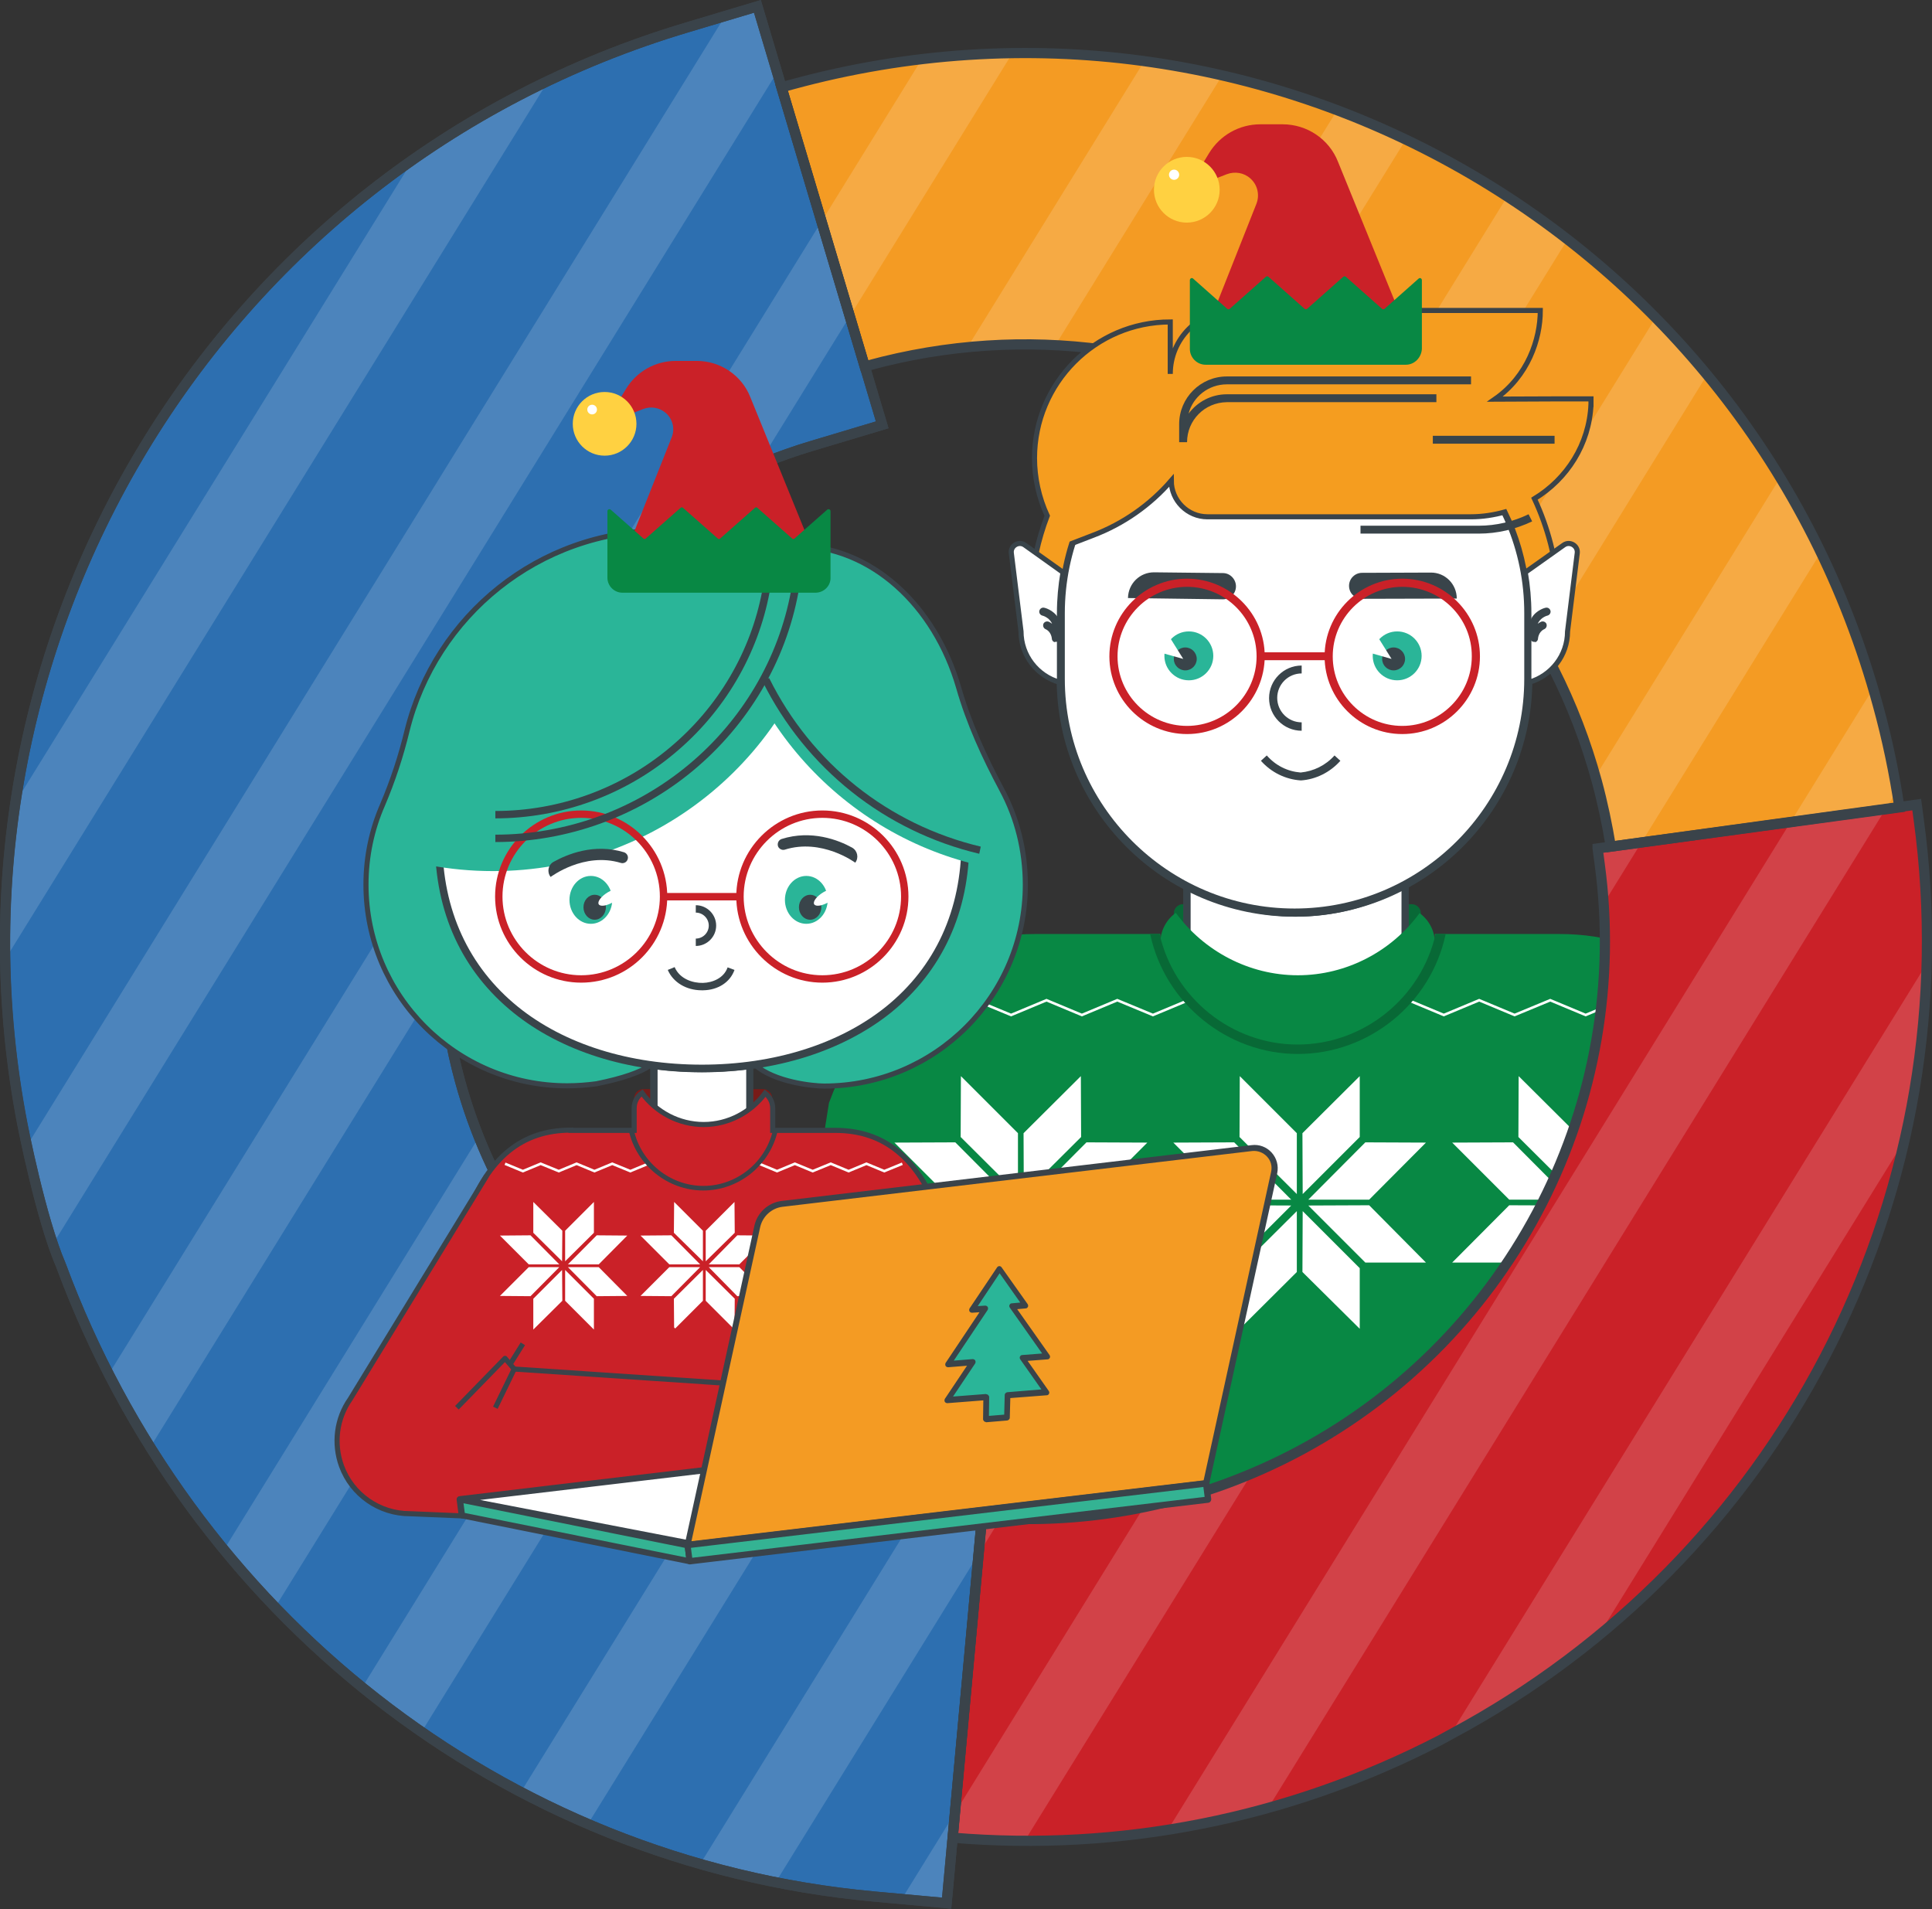 <svg version="1.1" id="Layer_1" xmlns="http://www.w3.org/2000/svg" x="0" y="0" viewBox="0 0 758.6 749.5" xml:space="preserve"><rect x="0" y="0" width="758.6" height="749.5" fill="#333333" stroke="none"/><style>.st0{fill:#086936}.st1{fill:#fff}.st2{fill:#39444a}.st3{fill:#088844}.st4{fill:none;stroke:#fff;stroke-miterlimit:10}.st5{fill:#f49b23}.st6{fill:none}.st7{fill:#ca2128}.st10{opacity:.3;fill:#fff}.st12,.st14{fill:none;stroke:#3a434a;stroke-width:4}.st14{fill:#ca2128;stroke-width:2;stroke-miterlimit:10}.st15{fill:#3a434a}.st16{fill:none;stroke:#2d82b2;stroke-width:3;stroke-linecap:round;stroke-miterlimit:10}.st18{fill:#2ab598}.st19{fill:#ffd141}.st20{fill:#34b393}.st21,.st23{stroke-width:2;stroke-miterlimit:10}.st21{stroke-linejoin:round;fill:none;stroke:#3a434a}.st23{fill:#fff;stroke:#39444a}</style><g id="XMLID_2271_"><g id="XMLID_2272_"><path id="XMLID_2310_" class="st0" d="M554.3 395.6h-89.8c-2 0-3.6-1.6-3.6-3.6v-33.4c0-2 1.6-3.6 3.6-3.6h89.8c2 0 3.6 1.6 3.6 3.6V392c0 2-1.6 3.6-3.6 3.6z"/><g id="XMLID_2305_"><path id="XMLID_2309_" class="st1" d="M508.9 358.4c-15.6 0-30.2-4.2-42.9-11.4v32c2.2 21.7 20.5 38.7 42.9 38.7 22.3 0 40.7-17 42.9-38.7v-32c-12.7 7.2-27.3 11.4-42.9 11.4z"/><path id="XMLID_2306_" class="st2" d="M508.9 419.1c-23 0-42-17.2-44.3-40v-34.6l2.2 1.3c12.8 7.3 27.4 11.2 42.1 11.2 14.8 0 29.3-3.9 42.1-11.2l2.2-1.3v34.7c-2.3 22.7-21.4 39.9-44.3 39.9zm-41.4-40.2c2.2 21.3 20 37.3 41.4 37.3s39.2-16 41.4-37.3v-29.4c-12.7 6.8-26.9 10.4-41.4 10.4s-28.7-3.6-41.4-10.4v29.4z"/></g><path id="XMLID_2304_" class="st3" d="M455.3 366.6l.1.1h-48.8c-38 0-64.2 21.3-81.1 66.3L299 600.1l-2.8 1.6 358.8-1.6L693.3 433c-16.9-45-43.1-66.3-81.1-66.3h-48.8v3.5c0-4.8-2.4-9.1-6-11.7-10.9 14.9-28.6 24.4-47.8 24.4-19.3 0-37-9.6-47.9-24.5-3.7 2.6-6.1 7-6.1 11.8v-3.5l-.3-.1z"/><g id="XMLID_2273_"><path id="XMLID_2303_" class="st4" d="M553 392.7l13.9 5.8 13.9-5.8 13.9 5.8 14-5.8 13.9 5.8 13.9-5.8 13.9 5.8 14-5.8"/><path id="XMLID_2302_" class="st4" d="M355.2 392.7l13.9 5.8 13.9-5.8 14 5.8 13.9-5.8 13.9 5.8 13.9-5.8 14 5.8 13.9-5.8"/><g id="XMLID_2293_"><path id="XMLID_2301_" class="st1" d="M509.2 468.8l-22.5-22.4.1-23.9 22.4 22.4z"/><path id="XMLID_2300_" class="st1" d="M511.5 468.8l22.4-22.4v-23.9l-22.5 22.4z"/><path id="XMLID_2299_" class="st1" d="M511.5 475.5l22.4 22.4v23.8l-22.5-22.3z"/><path id="XMLID_2298_" class="st1" d="M509.2 475.5l-22.5 22.4.1 23.8 22.4-22.3z"/><path id="XMLID_2297_" class="st1" d="M513.7 471l22.4-22.5 23.8.1-22.3 22.4z"/><path id="XMLID_2296_" class="st1" d="M513.7 473.3l22.4 22.4h23.8l-22.3-22.5z"/><path id="XMLID_2295_" class="st1" d="M507 473.3l-22.4 22.4h-23.9l22.4-22.5z"/><path id="XMLID_2294_" class="st1" d="M507 471l-22.4-22.5-23.9.1 22.4 22.4z"/></g><g id="XMLID_2284_"><path id="XMLID_2292_" class="st1" d="M618.7 468.8l-22.5-22.4.1-23.9 22.5 22.4z"/><path id="XMLID_2291_" class="st1" d="M621 468.8l22.5-22.4-.1-23.9-22.5 22.4z"/><path id="XMLID_2290_" class="st1" d="M621 475.5l22.5 22.4-.1 23.8-22.5-22.3z"/><path id="XMLID_2289_" class="st1" d="M618.7 475.5l-22.5 22.4.1 23.8 22.5-22.3z"/><path id="XMLID_2288_" class="st1" d="M623.2 471l22.4-22.5 23.9.1-22.4 22.4z"/><path id="XMLID_2287_" class="st1" d="M623.2 473.3l22.4 22.4h23.9l-22.4-22.5z"/><path id="XMLID_2286_" class="st1" d="M616.5 473.3l-22.4 22.4h-23.9l22.4-22.5z"/><path id="XMLID_2285_" class="st1" d="M616.5 471l-22.4-22.5-23.9.1 22.4 22.4z"/></g><g id="XMLID_2275_"><path id="XMLID_2283_" class="st1" d="M399.7 468.8l-22.5-22.4.1-23.9 22.4 22.4z"/><path id="XMLID_2282_" class="st1" d="M402 468.8l22.5-22.4-.1-23.9-22.5 22.4z"/><path id="XMLID_2281_" class="st1" d="M402 475.5l22.5 22.4-.1 23.8-22.5-22.3z"/><path id="XMLID_2280_" class="st1" d="M399.7 475.5l-22.5 22.4.1 23.8 22.4-22.3z"/><path id="XMLID_2279_" class="st1" d="M404.2 471l22.4-22.5 23.9.1-22.4 22.4z"/><path id="XMLID_2278_" class="st1" d="M404.2 473.3l22.4 22.4h23.9l-22.4-22.5z"/><path id="XMLID_2277_" class="st1" d="M397.5 473.3l-22.4 22.4h-23.9l22.4-22.5z"/><path id="XMLID_2276_" class="st1" d="M397.5 471l-22.4-22.5-23.9.1 22.4 22.4z"/></g><path id="XMLID_2274_" class="st0" d="M451.6 366.7c0 .1 0 .3.1.4 5.9 27 30.3 46.7 57.9 46.7 27.8 0 52.2-19.7 58-46.9v-.2h-3.9c-5.7 25.1-28.3 43.4-54.2 43.4-25.8 0-48.5-18.2-54.2-43.4h-3.7z"/></g></g></g><g id="Page-1_2_"><g id="Group-50_2_"><g id="Group_4_" transform="translate(69 12)"><path id="Fill-1_2_" class="st5" d="M-1.7 447.7c-50.5-185 58.5-376 243.5-426.5s376 58.5 426.5 243.5-58.5 376-243.5 426.5-376-58.5-426.5-243.5m110.3-30.1c33.9 124.1 162 197.3 286.1 163.4C518.8 547 591.9 418.9 558 294.8 524.1 170.7 396 97.5 271.9 131.4c-124.1 34-197.2 162.1-163.3 286.2"/><path id="Stroke-3_2_" class="st6" d="M241.8 21.2c185-50.5 376 58.5 426.5 243.5s-58.5 376-243.5 426.5-376-58.5-426.5-243.5 58.5-376 243.5-426.5zm152.9 559.7C518.8 547 591.9 418.9 558 294.8 524.1 170.7 396 97.5 271.9 131.4c-124.1 33.9-197.3 162-163.4 286.1 34 124.2 162.1 197.3 286.2 163.4z"/><path id="Fill-5_2_" class="st7" d="M441.8 557.4c83.5-44.9 130-136.8 117.3-230.2l-.8-6 125.2-17.1.8 6c19.5 143.5-50.7 284.7-177.5 355.6l-5.3 2.9-5.3 2.9c-60.7 31.4-128 44.1-194.8 37.9l-3.2-.3-1.6-2.8 10.6-62.8 5.3-60c44.5 4.2 89.2-4.6 129.3-26.1z"/><path id="Stroke-7_2_" class="st6" d="M441.8 557.4c83.5-44.9 130-136.8 117.3-230.2l-.8-6 125.2-17.1.8 6c19.5 143.5-50.7 284.7-177.5 355.6l-5.3 2.9-5.3 2.9c-60.7 31.4-128 44.1-194.8 37.9l-3.2-.3-1.6-2.8 10.6-62.8 5.3-60c44.5 4.2 89.2-4.6 129.3-26.1z"/><path id="Fill-9_4_" d="M-45.1 484.7c-7.9-18.3-15.1-55.1-15.1-55.1C-96.6 241.8 14.9 54.1 201-1.3l27.4-8.2 49 164.3L250 163C143.9 194.5 82.4 305.3 111.6 412.3c22.5 82.4 93.7 141.9 178.3 149.6l28.4 2.6-15.6 170.7-28.5-2.6C128.2 719.2 5.5 621.4-45.1 484.7" fill="#2d6fb0"/><path id="Stroke-11_4_" class="st6" d="M-60.1 429.7C-96.6 241.8 14.9 54.1 201-1.3l27.4-8.2 49 164.3L250 163C143.9 194.5 82.4 305.3 111.6 412.3c22.5 82.4 93.7 141.9 178.3 149.6l28.4 2.6-15.6 170.7-28.5-2.6C128.2 719.2 5.5 621.4-45.1 484.7c-7.9-18.3-15-55-15-55z"/></g></g></g><g id="XMLID_2250_" opacity=".5"><path id="XMLID_2266_" class="st10" d="M162.1 62.8L6.1 315c-3 20.3-4.4 40.9-4.1 61.7l213.3-345c-18.7 9-36.5 19.4-53.2 31.1z"/><path id="XMLID_2265_" class="st10" d="M297.4 2.5l-12.7 3.8L10.6 449.8c2.1 9.6 5.9 25.9 10.2 38.6l284.3-460-7.7-25.9z"/><path id="XMLID_2264_" class="st10" d="M297.5 182.7l100-161.8c-11.8.2-23.7 1-35.6 2.4l-120.5 195c16.3-14.6 35.1-26.7 56.1-35.6z"/><path id="XMLID_2263_" class="st10" d="M180.6 316.5l-137.9 223c5.1 9.8 10.5 19.4 16.3 28.7l114.7-185.5c-1.3-22.6 1.1-44.9 6.9-66.2z"/><path id="XMLID_2262_" class="st10" d="M414.4 135.5l65.5-105.9c-10.1-2.3-20.3-4.2-30.6-5.6l-69.4 112.3c11.5-1.1 23-1.4 34.5-.8z"/><path id="XMLID_2261_" class="st10" d="M188 446.5l-100.1 162c6.4 7.8 13.1 15.4 20.1 22.6L203.3 477c-5.9-9.7-11-19.9-15.3-30.5z"/><path id="XMLID_2260_" class="st10" d="M491.3 152.9L552 54.8c-8.8-4.2-17.8-8.1-27-11.5l-61.8 100c9.6 2.6 19 5.8 28.1 9.6z"/><path id="XMLID_2259_" class="st10" d="M233.3 515.1l-91.1 147.4c7.5 6.1 15.3 12 23.3 17.5l90-145.6c-7.8-5.9-15.2-12.4-22.2-19.3z"/><path id="XMLID_2258_" class="st10" d="M554.8 192.1L615.5 94c-7.7-5.9-15.6-11.6-23.7-16.8l-60.1 97.3c8 5.3 15.8 11.2 23.1 17.6z"/><path id="XMLID_2257_" class="st10" d="M294.9 557.4l-90.4 146.2c8.6 4.5 17.4 8.7 26.3 12.6l92-148.8c-9.6-2.7-18.9-6-27.9-10z"/><path id="XMLID_2256_" class="st10" d="M604.9 253l65.4-105.9c-6.4-7.8-13.2-15.3-20.2-22.4l-62.9 101.7c6.5 8.4 12.4 17.3 17.7 26.6z"/><path id="XMLID_2255_" class="st10" d="M385.6 595.8l1.8-19.2-15.7-1.4-96.8 156.7c9.7 2.8 19.6 5.2 29.6 7.2l88.3-142.8c-2.5-.2-4.8-.3-7.2-.5z"/><path id="XMLID_2254_" class="st10" d="M449.1 591.8L354 745.7l17.8 1.6 2.4-25.7c9.4.8 18.8 1.2 28.1 1.2l89.1-144.1c-13.8 5.8-28 10.2-42.3 13.1z"/><path id="XMLID_2253_" class="st10" d="M627 306.8c2.3 8.5 4.1 17.1 5.5 25.6l-5.2.7.8 6c.7 5.2 1.2 10.4 1.6 15.6L715 216.8c-4.9-10.1-10.2-19.9-16-29.3l-72.5 117.3c.2.7.4 1.4.5 2z"/><path id="XMLID_2252_" class="st10" d="M737.3 276.7c-.6-2.1-1.2-4.3-1.8-6.4l-277 448.2c13.3-2.1 26.4-5 39.4-8.6l246.9-399.4c-1.9-11.3-4.4-22.5-7.5-33.8z"/><path id="XMLID_2251_" class="st10" d="M756.5 378.4l-187.3 303 1.5-.8 5.3-2.9c18.3-10.2 35.4-21.9 51.2-34.9L748 447.4c5-22.5 7.9-45.6 8.5-69z"/></g><g id="Group_3_" transform="translate(69 12)"><path id="Fill-9_3_" d="M-45.1 484.7c-7.9-18.3-15.1-55.1-15.1-55.1C-96.6 241.8 14.9 54.1 201-1.3l27.4-8.2 49 164.3L250 163C143.9 194.5 82.4 305.3 111.6 412.3h0c22.5 82.4 93.7 141.9 178.3 149.6l28.4 2.6-15.6 170.7-28.5-2.6C128.2 719.2 5.5 621.4-45.1 484.7" fill="none" stroke="#3a434a" stroke-width="4" stroke-miterlimit="10"/><path id="Stroke-11_3_" class="st12" d="M-60.1 429.7C-96.6 241.8 14.9 54.1 201-1.3l27.4-8.2 49 164.3L250 163C143.9 194.5 82.4 305.3 111.6 412.3c22.5 82.4 93.7 141.9 178.3 149.6l28.4 2.6-15.6 170.7-28.5-2.6C128.2 719.2 5.5 621.4-45.1 484.7c-7.9-18.3-15-55-15-55z"/><path id="XMLID_2249_" class="st12" d="M558.3 321.1l.8 6c12.7 93.4-33.9 185.3-117.3 230.2-38.9 20.9-82.1 29.8-125.2 26.4l-11.5 125.8c65.6 5.5 131.6-7.4 191.2-38.2l5.3-2.9 5.3-2.9c126.7-71 197-212.1 177.5-355.6l-.8-6-125.3 17.2z"/><path id="XMLID_2248_" class="st12" d="M668.3 264.7C617.8 79.7 426.9-29.4 241.8 21.2c-1.3.4-2.7.7-4 1.1l32.7 109.6c.5-.1.9-.3 1.4-.4C396.1 97.6 524.2 170.7 558 294.8c2.3 8.5 4.1 17.1 5.5 25.6L676.8 305c-2-13.4-4.8-26.9-8.5-40.3z"/></g><g id="XMLID_1872_"><g id="XMLID_2215_"><path id="XMLID_2247_" d="M299.6 444.2h-47c-2 0-3.6-1.6-3.6-3.6v-9.4c0-2 1.6-3.6 3.6-3.6h47c2 0 3.6 1.6 3.6 3.6v9.4c0 2-1.6 3.6-3.6 3.6z" fill="#781b18"/><g id="XMLID_2242_"><path id="XMLID_2246_" class="st1" d="M275.6 419.5c-6.4 0-12.7-.4-18.9-1.2v25.9c0 10.4 8.4 18.9 18.9 18.9 10.4 0 18.9-8.4 18.9-18.9v-25.9c-6.2.8-12.5 1.2-18.9 1.2z"/><path id="XMLID_2243_" class="st2" d="M275.6 464.5c-11.2 0-20.3-9.1-20.3-20.3v-27.6l1.6.2c12.3 1.6 25 1.6 37.3 0l1.6-.2v27.6c.1 11.2-9 20.3-20.2 20.3zm-17.4-44.6v24.3c0 9.6 7.8 17.4 17.4 17.4s17.4-7.8 17.4-17.4v-24.3c-11.5 1.4-23.3 1.4-34.8 0z"/></g><path id="XMLID_2241_" class="st14" d="M224.2 443.7c-19.2 0-32.4 10.7-40.9 33.4L170 561.5l-1.2 30.8 213.4 3.5-13.3-118.6c-8.5-22.7-21.8-33.4-40.9-33.4h-24.6v-8.7c0-2.4-1.2-4.6-3-5.9-5.5 7.5-14.4 12.3-24.1 12.3-9.7 0-18.7-4.8-24.2-12.4-1.9 1.3-3.1 3.5-3.1 6v8.7h-24.8z"/><g id="XMLID_2218_"><path id="XMLID_2240_" class="st4" d="M298.1 456.9l7 2.9 7-2.9 7 2.9 7.1-2.9 7 2.9 7-2.9 7 2.9 7.1-2.9"/><path id="XMLID_2239_" class="st4" d="M198.3 456.9l7 2.9 7-2.9 7.1 2.9 7-2.9 7 2.9 7-2.9 7.1 2.9 7-2.9"/><g id="XMLID_2230_"><path id="XMLID_2238_" class="st1" d="M276 495.2L264.6 484l.1-12.1 11.3 11.3z"/><path id="XMLID_2237_" class="st1" d="M277.1 495.2l11.4-11.2-.1-12.1-11.3 11.3z"/><path id="XMLID_2236_" class="st1" d="M277.1 498.6l11.4 11.3-.1 12.1-11.3-11.3z"/><path id="XMLID_2235_" class="st1" d="M276 498.6l-11.4 11.3.1 12.1 11.3-11.3z"/><path id="XMLID_2234_" class="st1" d="M278.3 496.4l11.2-11.4 12.1.1-11.3 11.3z"/><path id="XMLID_2233_" class="st1" d="M278.3 497.5l11.2 11.4 12.1-.1-11.3-11.3z"/><path id="XMLID_2232_" class="st1" d="M274.9 497.5l-11.3 11.4-12.1-.1 11.3-11.3z"/><path id="XMLID_2231_" class="st1" d="M274.9 496.4L263.6 485l-12.1.1 11.3 11.3z"/></g><g id="XMLID_2220_"><path id="XMLID_2229_" class="st1" d="M331.2 495.2L319.9 484v-12.1l11.4 11.3z"/><path id="XMLID_2228_" class="st1" d="M332.4 495.2l11.3-11.2v-12.1l-11.3 11.3z"/><path id="XMLID_2226_" class="st1" d="M332.4 498.6l11.3 11.3V522l-11.3-11.3z"/><path id="XMLID_2225_" class="st1" d="M331.2 498.6l-11.3 11.3V522l11.4-11.3z"/><path id="XMLID_2224_" class="st1" d="M333.5 496.4l11.3-11.4 12 .1-11.3 11.3z"/><path id="XMLID_2223_" class="st1" d="M333.5 497.5l11.3 11.4 12-.1-11.3-11.3z"/><path id="XMLID_2222_" class="st1" d="M330.1 497.5l-11.3 11.4-12-.1 11.3-11.3z"/><path id="XMLID_2221_" class="st1" d="M330.1 496.4L318.8 485l-12 .1 11.3 11.3z"/></g><path id="XMLID_2219_" class="st15" d="M246.9 443.7v.2c3 13.6 15.3 23.5 29.2 23.5 14 0 26.3-9.9 29.3-23.6v-.1h-1.9c-2.9 12.7-14.3 21.9-27.3 21.9s-24.5-9.2-27.3-21.9h-2z"/></g></g><g id="XMLID_2213_"><path id="XMLID_2214_" d="M393.4 310.1c-6.9-12.9-13-26.2-17-40.2-9.4-32.4-34.5-55.6-63.9-55.6-4.5 0-9 .6-13.3 1.6-12-4.9-25.2-7.6-39-7.6-48.6 0-89.3 33.5-100.4 78.7-2.4 9.9-5.6 19.6-9.6 29-4.2 9.6-6.5 20.2-6.5 31.3 0 43.6 35.4 79 79 79 3.9 0 7.8-.3 11.5-.8 10.4-2.1 17.2-4.5 21.1-7.2-47.4-6.7-83.2-37.4-83.2-87.5v-.4-.4c0-.8.1-1.5.1-2.3 0-.8 0-1.7.1-2.5 0-.7.1-1.4.2-2.1.1-1.1.2-2.1.3-3.2 0-.3.1-.5.1-.8 5-43.9 37.4-79.4 79.7-89 .2 0 .3-.1.5-.1 1.3-.3 2.6-.6 4-.8.5-.1.9-.2 1.4-.2 1.1-.2 2.2-.3 3.3-.5l2.1-.3c.9-.1 1.9-.2 2.8-.3.8-.1 1.7-.1 2.5-.2.9-.1 1.7-.1 2.6-.1.5 0 1-.1 1.4-.1h4c.9 0 1.8 0 2.6.1.9 0 1.8.1 2.7.1.9.1 1.7.1 2.6.2l2.7.3c.9.1 1.7.2 2.5.3.9.1 1.8.3 2.6.4.8.1 1.7.3 2.5.4.9.2 1.7.4 2.6.5.8.2 1.6.4 2.5.6.9.2 1.7.4 2.5.7.8.2 1.6.4 2.4.7.8.3 1.7.5 2.5.8.8.3 1.6.5 2.4.8l2.4.9c.8.3 1.5.6 2.3.9.8.3 1.6.7 2.4 1 .8.3 1.5.7 2.3 1 .8.4 1.6.8 2.3 1.1.7.4 1.5.7 2.2 1.1.8.4 1.5.8 2.3 1.3l2.1 1.2c.7.4 1.5.9 2.2 1.4.7.4 1.4.9 2.1 1.3l2.1 1.5c.7.5 1.3.9 2 1.4.7.5 1.4 1 2 1.6.6.5 1.3 1 1.9 1.5.7.5 1.3 1.1 2 1.7.6.5 1.2 1 1.8 1.6.6.6 1.3 1.2 1.9 1.8.6.6 1.2 1.1 1.7 1.7l1.8 1.8c.6.6 1.1 1.2 1.7 1.7.6.6 1.1 1.3 1.7 1.9.5.6 1.1 1.2 1.6 1.8.6.7 1.1 1.3 1.6 2 .5.6 1 1.3 1.5 1.9l1.5 2.1c.5.7.9 1.3 1.4 2 .5.7 1 1.5 1.4 2.2.4.7.9 1.3 1.3 2 .5.7.9 1.5 1.3 2.3l1.2 2.1 1.2 2.4c.4.7.7 1.4 1.1 2.1.4.8.7 1.6 1.1 2.4.3.7.7 1.4 1 2.2.4.8.7 1.7 1 2.5.3.7.6 1.5.9 2.2.3.9.6 1.7.9 2.6.3.7.5 1.5.8 2.2.3.9.5 1.8.8 2.7.2.8.4 1.5.6 2.3.2.9.4 1.9.7 2.8.2.8.4 1.5.5 2.2.2 1 .4 1.9.5 2.9.1.7.3 1.5.4 2.2.2 1 .3 2.1.4 3.1l.3 2.1c.1 1.2.2 2.3.3 3.5 0 .6.1 1.2.1 1.8.1 1.8.1 3.6.1 5.4 0 49.9-35.3 80.5-82.4 87.4 7.5 6.6 22.4 8.2 27 8.2h0c43.6 0 79-35.4 79-79 0-13.6-3.3-26.3-9.2-37.3z" fill="#2ab598" stroke="#3a434a" stroke-width="2" stroke-miterlimit="10"/></g><g id="XMLID_2192_"><path id="XMLID_2212_" class="st1" d="M379 330.6c0 57.1-46.3 88.9-103.4 88.9s-103.4-31.8-103.4-88.9 46.3-103.4 103.4-103.4S379 273.5 379 330.6z"/><path id="XMLID_2193_" class="st2" d="M275.6 421c-29.1 0-55.3-8.3-74-23.4-20.2-16.3-30.8-39.4-30.8-67 0-57.8 47-104.9 104.9-104.9s104.9 47 104.9 104.9c0 27.6-10.7 50.7-30.8 67-18.9 15.1-45.2 23.4-74.2 23.4zm0-192.4c-56.2 0-101.9 45.7-101.9 101.9 0 26.7 10.3 49.1 29.7 64.8 18.2 14.7 43.8 22.7 72.2 22.7 28.4 0 54-8.1 72.2-22.7 19.5-15.7 29.7-38.1 29.7-64.8 0-56.1-45.7-101.9-101.9-101.9z"/></g><g id="XMLID_2190_"><ellipse id="XMLID_2191_" class="st18" cx="316.6" cy="353.3" rx="8.4" ry="9.4"/></g><g id="XMLID_2188_"><path id="XMLID_2189_" class="st18" d="M282.3 222.1c5.1 57.5 46.8 104.5 101.6 117.5.2-3 .4-6 .4-9 0-57.8-45.1-105-102-108.5z"/></g><g id="XMLID_2186_"><path id="XMLID_2187_" class="st18" d="M325 233.7c-14.3-6.9-31.2-11.7-48.1-11.7-60 0-108.6 49.5-108.6 109.5 0 2.8.1 5.5.3 8.2 8.1 1.5 16.4 2.3 24.9 2.3 65.1.1 120.1-46.5 131.5-108.3z"/></g><g id="XMLID_2184_"><ellipse id="XMLID_2185_" class="st2" cx="318.1" cy="356.2" rx="4.4" ry="4.9"/></g><g id="XMLID_2171_"><g id="XMLID_2175_"><g id="XMLID_2180_"><path id="XMLID_2181_" class="st7" d="M228.2 385.8c-18.6 0-33.8-15.2-33.8-33.8 0-18.6 15.2-33.8 33.8-33.8 18.6 0 33.8 15.2 33.8 33.8 0 18.6-15.1 33.8-33.8 33.8zm0-64.7c-17 0-30.9 13.9-30.9 30.9s13.9 30.9 30.9 30.9 30.9-13.9 30.9-30.9-13.8-30.9-30.9-30.9z"/></g><g id="XMLID_2176_"><path id="XMLID_2177_" class="st7" d="M322.9 385.8c-18.6 0-33.8-15.2-33.8-33.8 0-18.6 15.2-33.8 33.8-33.8 18.6 0 33.8 15.2 33.8 33.8 0 18.6-15.2 33.8-33.8 33.8zm0-64.7c-17 0-30.9 13.9-30.9 30.9s13.9 30.9 30.9 30.9 30.9-13.9 30.9-30.9-13.9-30.9-30.9-30.9z"/></g></g><g id="XMLID_2172_"><path id="XMLID_2173_" class="st7" d="M260.6 350.6H290v2.9h-29.4z"/></g></g><g id="XMLID_2169_"><path id="XMLID_2170_" class="st2" d="M273.2 371.4v-2.9c2.8 0 5.1-2.3 5.1-5.1s-2.3-5.1-5.1-5.1v-2.9c4.4 0 8 3.6 8 8s-3.6 8-8 8z"/></g><g id="XMLID_2167_"><ellipse id="XMLID_2168_" transform="rotate(-30.93 324.407 352.186)" class="st1" cx="324.4" cy="352.2" rx="5.5" ry="2.2"/></g><g id="XMLID_2165_"><ellipse id="XMLID_2166_" class="st18" cx="232" cy="353.3" rx="8.4" ry="9.4"/></g><g id="XMLID_2163_"><ellipse id="XMLID_2164_" class="st2" cx="233.5" cy="356.2" rx="4.4" ry="4.9"/></g><g id="XMLID_2161_"><ellipse id="XMLID_2162_" transform="rotate(-30.93 239.809 352.188)" class="st1" cx="239.8" cy="352.2" rx="5.5" ry="2.2"/></g><g id="XMLID_2158_"><g id="XMLID_2159_"><path id="XMLID_2160_" class="st2" d="M275.5 388.8c-6 0-11.2-3.1-13.3-8l2.7-1.1c2 4.7 7.2 6.3 11.1 6.2 3.7-.1 8.2-1.8 9.7-6.1l2.7 1c-1.7 4.8-6.4 7.9-12.3 8h-.6z"/></g></g><g id="XMLID_2156_"><path id="XMLID_2157_" class="st2" d="M194.5 330.6v-2.9c27.6 0 54.5-9.7 75.8-27.4 21.1-17.5 35.4-41.8 40.3-68.3l2.9.5c-5 27.2-19.7 52-41.3 70-21.8 18.1-49.4 28.1-77.7 28.1z"/></g><g id="XMLID_2152_"><path id="XMLID_2153_" class="st2" d="M194.5 321.3v-2.9c25 0 49.3-8.8 68.4-24.8 19-15.8 31.9-37.7 36.4-61.7l2.9.5c-4.6 24.6-17.8 47.1-37.4 63.4-19.7 16.5-44.7 25.5-70.3 25.5z"/></g><g id="XMLID_2150_"><path id="XMLID_2151_" class="st2" d="M384.5 335.2c-37.1-8.8-68.1-33.5-85.1-67.7l2.6-1.3c16.6 33.5 46.9 57.6 83.1 66.2l-.6 2.8z"/></g><g id="XMLID_2147_"><g id="XMLID_2148_"><path id="XMLID_2149_" class="st2" d="M216.2 344.3c-1.5-1.9-1-4.7 1.1-5.9 5.4-3 15.9-7.4 27.7-3.8 1.2.4 1.9 1.7 1.4 2.9-.4 1.1-1.6 1.6-2.6 1.3-14.5-4.4-27.4 5.4-27.6 5.5z"/></g></g><g id="XMLID_2144_"><g id="XMLID_2145_"><path id="XMLID_2146_" class="st2" d="M335.8 338.7c1.5-1.9.9-4.7-1.2-5.9-5.4-3-16-7.1-27.7-3.4-1.2.4-1.8 1.7-1.4 2.9.4 1 1.6 1.6 2.6 1.3 14.5-4.6 27.6 5 27.7 5.1z"/></g></g><g id="XMLID_2139_"><path id="XMLID_2143_" class="st7" d="M273.6 141.7h-8.3c-8 0-15.4 4.2-19.5 11l-8.4 13.8 15.1-5.9c3.1-1.2 6.5-.6 9 1.6 2.7 2.4 3.6 6.3 2.2 9.6l-19.9 50.1h77.7l-26.9-66c-3.4-8.6-11.8-14.2-21-14.2z"/><circle id="XMLID_2142_" class="st19" cx="237.4" cy="166.4" r="12.5"/><circle id="XMLID_2141_" class="st1" cx="232.5" cy="160.8" r="1.9"/><path id="XMLID_2140_" class="st3" d="M320.2 232.7h-75.8c-3.3 0-5.9-2.7-5.9-5.9v-26.1c0-.7.8-1 1.3-.6l12.8 11.3c.3.3.7.3 1 0l13.6-12c.3-.3.7-.3 1 0l13.6 12c.3.3.7.3 1 0l13.6-12c.3-.3.7-.3 1 0l13.6 12c.3.3.7.3 1 0l12.8-11.3c.5-.4 1.3-.1 1.3.6v26.1c.1 3.2-2.6 5.9-5.9 5.9z"/></g><path id="XMLID_2138_" class="st14" d="M191.1 461.6l-53.6 87.7c-5.4 7.7-6.6 17.5-3.4 26.3 4.1 11.2 14.8 18.7 26.8 18.7l136.5 5.7c4.8 0 8.6-4.2 8-9l-4.6-40.3c-.5-4.3-4.2-7.4-8.5-7.1"/><g id="XMLID_1885_"><g id="XMLID_1891_"><g id="XMLID_2133_"><path id="XMLID_2137_" class="st1" d="M180.6 588.7l201.2-23.9 91.8 17.6-201.1 23.9z"/><path id="XMLID_2134_" class="st15" d="M272.2 607.5l-91.8-17.7c-.6-.1-1-.6-1-1.2s.5-1.1 1.1-1.2l201.1-23.9h.4l91.8 17.7c.6.1 1 .6 1 1.2s-.5 1.1-1.1 1.2l-201.1 23.9h-.4zM381.7 566l-193.2 22.9 84 16.2 193.2-22.9-84-16.2z"/></g><g id="XMLID_2128_"><path id="XMLID_2132_" class="st5" d="M473.6 582.4L270 606.6l27.3-125.1c1-4.7 5-8.3 9.8-8.9l184.4-21.9c5.4-.6 9.9 4.3 8.7 9.6l-26.6 122.1z"/><path id="XMLID_2129_" class="st15" d="M296.2 481.3c1.1-5.2 5.5-9.2 10.8-9.8l184.4-21.9c3-.4 5.9.7 7.9 2.9s2.8 5.2 2.2 8.1l-26.9 122.9-204.4 24.3-1.7.2 27.7-126.7zm202.9-21.2c.5-2.2-.1-4.4-1.6-6-1.5-1.6-3.6-2.4-5.8-2.2l-184.4 21.9c-4.3.5-7.8 3.7-8.8 7.9l-27 123.4 201.1-23.9 26.5-121.1z"/></g><g id="XMLID_2000_"><path id="XMLID_2004_" class="st20" d="M180.6 588.7l89.4 17.9.8 6.3-89.4-17.9z"/><path id="XMLID_2001_" class="st15" d="M270.5 614.1l-89.4-18c-.5-.1-.9-.5-1-1l-.8-6.3c0-.4.1-.8.4-1 .3-.3.7-.4 1.1-.3l89.4 18c.5.1.9.5 1 1l.8 6.3c0 .4-.1.8-.4 1-.2.2-.5.3-.8.3h-.3zM182 590.2l.5 3.8 86.9 17.5-.5-3.8-86.9-17.5z"/></g><g id="XMLID_1892_"><path id="XMLID_1999_" transform="rotate(-6.771 372.086 597.565)" class="st20" d="M269.7 594.5h205v6.4h-205z"/><path id="XMLID_1893_" class="st15" d="M269.6 613.1l-.8-6.3c0-.3.1-.6.3-.9s.5-.4.8-.5l203.6-24.2c.7-.1 1.3.4 1.3 1.1l.8 6.3c0 .3-.1.6-.3.9-.2.3-.5.4-.8.5l-203.6 24.2h-.1c-.6-.1-1.2-.5-1.2-1.1zm202.9-29.3l-201.2 23.9.5 3.9L473 587.7l-.5-3.9z"/></g></g><g id="XMLID_1886_"><path id="XMLID_1890_" class="st18" d="M372.2 535.6l14.7-21.9-5.3.4 10.8-16.1 10.2 14.5-5.3.4 13.8 19.5-9.7.8 9.4 13.4-15.3 1.3-.1 8.6-8.3.7.2-8.7-15.3 1.2 10-14.9z"/><path id="XMLID_1887_" class="st15" d="M387.1 558.3c-.3 0-.5-.1-.7-.3-.2-.2-.4-.5-.4-.8l.1-7.4-14.1 1.1c-.4 0-.8-.2-1-.5-.2-.4-.2-.8 0-1.2l8.7-13-7.4.6c-.4 0-.8-.2-1-.5-.2-.4-.2-.8 0-1.2l13.3-19.9-2.9.2c-.4 0-.8-.2-1-.5-.2-.4-.2-.8 0-1.2l10.8-16.1c.2-.3.5-.5.9-.5s.7.2.9.5l10.2 14.4c.2.3.3.8.1 1.1-.2.4-.5.6-.9.6l-3.3.3 12.7 18c.2.3.3.8.1 1.1-.2.4-.5.6-.9.6l-7.8.6 8.3 11.8c.2.3.3.8.1 1.1-.2.4-.5.6-.9.6l-14.3 1.1-.2 7.7c0 .6-.5 1-1 1.1l-8.3.7-.1-.1zm.2-10.9c.3 0 .5.1.7.3.2.2.4.5.4.8l-.1 7.4 6-.5.2-7.7c0-.6.5-1 1-1.1l13.4-1.1-8.3-11.8c-.2-.3-.3-.8-.1-1.1.2-.4.5-.6.9-.6l7.8-.6-12.7-18c-.2-.3-.3-.8-.1-1.1.2-.4.5-.6.9-.6l3.3-.3-8.1-11.5-8.6 12.9 2.9-.2c.4 0 .8.2 1 .5.2.4.2.8 0 1.2l-13.3 19.9 7.4-.6c.4 0 .8.2 1 .5.2.4.2.8 0 1.2l-8.7 13 13-1c0 .1 0 .1.1.1z"/></g></g><path id="XMLID_1884_" class="st21" d="M179.4 552.7l18.9-19.4 3.6 4.2-7.4 15.2"/><path id="XMLID_1883_" class="st21" d="M283.9 543l-82-5.5"/><path id="XMLID_1882_" class="st21" d="M200.3 535.6l5-8"/><g id="XMLID_1873_"><path id="XMLID_1881_" class="st1" d="M220.7 495.2L209.4 484v-12.1l11.4 11.3z"/><path id="XMLID_1880_" class="st1" d="M221.9 495.2l11.3-11.2v-12.1l-11.3 11.3z"/><path id="XMLID_1879_" class="st1" d="M221.9 498.6l11.3 11.3V522l-11.3-11.3z"/><path id="XMLID_1878_" class="st1" d="M220.7 498.6l-11.3 11.3V522l11.4-11.3z"/><path id="XMLID_1877_" class="st1" d="M223 496.4l11.3-11.4 12 .1-11.2 11.3z"/><path id="XMLID_1876_" class="st1" d="M223 497.5l11.3 11.4 12-.1-11.2-11.3z"/><path id="XMLID_1875_" class="st1" d="M219.6 497.5l-11.3 11.4-12-.1 11.3-11.3z"/><path id="XMLID_1874_" class="st1" d="M219.6 496.4L208.3 485l-12 .1 11.3 11.3z"/></g></g><g id="XMLID_1289_"><g id="XMLID_1626_"><path id="XMLID_1871_" class="st1" d="M416.6 240.8c0-50.7 41.1-91.8 91.8-91.8s91.8 41.1 91.8 91.8v25.7c0 50.7-41.1 91.8-91.8 91.8s-91.8-41.1-91.8-91.8v-25.7z"/><path id="XMLID_1627_" class="st2" d="M508.3 359.9c-51.5 0-93.4-41.9-93.4-93.4v-25.7c0-51.5 41.9-93.4 93.4-93.4s93.4 41.9 93.4 93.4v25.7c0 51.5-41.9 93.4-93.4 93.4zm0-209.3c-49.7 0-90.2 40.5-90.2 90.2v25.7c0 49.7 40.5 90.2 90.2 90.2s90.2-40.5 90.2-90.2v-25.7c.1-49.7-40.4-90.2-90.2-90.2z"/></g><g id="XMLID_1624_"><circle id="XMLID_1625_" class="st18" cx="466.8" cy="257.5" r="9.6"/></g><g id="XMLID_1622_"><circle id="XMLID_1623_" class="st2" cx="465.4" cy="258.7" r="4.5"/></g><path id="XMLID_1621_" d="M624.7 158.8v-2.2s-27.3 0-37.7.1c12.9-9 17.8-23.4 17.8-34.8H484.4c-13.7 0-24.9 11.1-24.9 24.9v-20.4c-29.4 0-53.3 24-53.3 53.5 0 7.6 1.7 15.5 5 22.6-3.6 9.4-5.8 19.4-6.5 29.8 3.5-3 8-4.9 12.9-5-.2 1.2-.3 2.5-.5 3.7.7-6.1 1.9-11.9 3.7-17.6l8.3-3.2c11.9-4.5 22.5-11.9 30.8-21.5 0 7.8 6.4 14.2 14.2 14.2h103.4c4.6 0 9.1-.7 13.4-1.9 4.5 9.2 7.4 19.3 8.6 30-.1-1.2-.3-2.5-.5-3.7 5 .3 9.5 2.4 12.9 5.6-.8-13.2-4.1-25.7-9.4-37.1 12.8-7.8 21.5-21.3 22.2-37z" fill="#f59d1f" stroke="#3a434a" stroke-width="2" stroke-miterlimit="10"/><g id="XMLID_1619_"><path id="XMLID_1620_" class="st2" d="M480.1 235.3l-37.2-.5c.1-5.7 4.7-10.2 10.4-10.1l26.9.3c2.8 0 5.1 2.4 5.1 5.2 0 2.9-2.3 5.1-5.2 5.1z"/></g><g id="XMLID_1617_"><path id="XMLID_1618_" class="st7" d="M495 256.1h26.3v3.1H495z"/></g><g id="XMLID_1615_"><path id="XMLID_1616_" class="st1" d="M464.6 258.7l-6-9.6-3.3 7z"/></g><g id="XMLID_1613_"><circle id="XMLID_1614_" class="st18" cx="548.6" cy="257.5" r="9.6"/></g><g id="XMLID_1611_"><circle id="XMLID_1612_" class="st2" cx="547.2" cy="258.7" r="4.5"/></g><g id="XMLID_1609_"><path id="XMLID_1610_" class="st2" d="M534.8 235.1l37.2-.1c0-5.7-4.6-10.3-10.3-10.2l-26.9.1c-2.8 0-5.1 2.3-5.1 5.1 0 2.9 2.3 5.1 5.1 5.1z"/></g><g id="XMLID_1607_"><path id="XMLID_1608_" class="st1" d="M546.4 258.7l-6-9.6-3.2 7z"/></g><g id="XMLID_1605_"><path id="XMLID_1606_" class="st2" d="M511.1 286.9c-7 0-12.8-5.7-12.8-12.8 0-7 5.7-12.8 12.8-12.8v3.1c-5.3 0-9.6 4.3-9.6 9.6s4.3 9.6 9.6 9.6v3.3z"/></g><path id="XMLID_1604_" class="st23" d="M416 266.5v-25.7c0-5.5.5-10.9 1.4-16.1l-15-10.7c-2.4-1.7-5.7.3-5.3 3.2l3.8 30.7c0 9.5 6.4 17.5 15.2 20 0-.5-.1-.9-.1-1.4z"/><g id="XMLID_1601_"><path id="XMLID_1603_" class="st2" d="M466.1 173.6H463v-7.1c0-10.3 8.4-18.7 18.7-18.7h95.9v3.1h-95.9c-7.2 0-13.3 4.9-15 11.5 3.4-4.6 8.9-7.6 15-7.6H564v3.1h-82.3c-8.7.1-15.6 7.1-15.6 15.7z"/></g><g id="XMLID_1599_"><path id="XMLID_1600_" class="st2" d="M562.6 171.1h47.8v3.1h-47.8z"/></g><g id="XMLID_1597_"><path id="XMLID_1598_" class="st2" d="M580.7 209.5h-46.5v-3.1h46.5c6.7 0 13.5-1.6 19.5-4.5l1.4 2.8c-6.5 3.1-13.7 4.8-20.9 4.8z"/></g><g id="XMLID_1595_"><path id="XMLID_1596_" class="st2" d="M414 252.1c-.6-.2-1-.8-1-1.4 0-.1-.2-2.7-2.5-3.7-.8-.4-1.1-1.3-.8-2.1.4-.8 1.3-1.1 2.1-.8.5.2.9.5 1.3.8l-.3-.6c-1.2-2-3.4-2.6-3.5-2.6-.8-.2-1.4-1-1.2-1.9.2-.8 1-1.4 1.9-1.2.1 0 3.6.8 5.5 4 1.3 2.3 1.5 5.1.5 8.3-.2.7-.9 1.2-1.7 1.1-.1.1-.2.1-.3.1z"/></g><g id="XMLID_1586_"><g id="XMLID_1591_"><path id="XMLID_1592_" class="st7" d="M466.1 288.2c-16.8 0-30.5-13.7-30.5-30.5s13.7-30.5 30.5-30.5 30.5 13.7 30.5 30.5c-.1 16.8-13.7 30.5-30.5 30.5zm0-57.8c-15.1 0-27.3 12.3-27.3 27.3 0 15.1 12.3 27.3 27.3 27.3s27.3-12.3 27.3-27.3c0-15.1-12.3-27.3-27.3-27.3z"/></g><g id="XMLID_1587_"><path id="XMLID_1588_" class="st7" d="M550.6 288.2c-16.8 0-30.5-13.7-30.5-30.5s13.7-30.5 30.5-30.5 30.5 13.7 30.5 30.5-13.7 30.5-30.5 30.5zm0-57.8c-15.1 0-27.3 12.3-27.3 27.3 0 15.1 12.3 27.3 27.3 27.3s27.3-12.3 27.3-27.3c.1-15.1-12.2-27.3-27.3-27.3z"/></g></g><g id="XMLID_1582_"><path id="XMLID_1585_" class="st23" d="M600.3 266.5v-25.7c0-5.5-.5-10.9-1.4-16.1L614 214c2.4-1.7 5.7.3 5.3 3.2l-3.8 30.7c0 9.5-6.4 17.5-15.2 20v-1.4z"/><g id="XMLID_1583_"><path id="XMLID_1584_" class="st2" d="M602.9 252.1c.6-.2 1-.8 1-1.4 0-.1.2-2.7 2.5-3.7.8-.4 1.1-1.3.8-2.1-.4-.8-1.3-1.1-2.1-.8-.5.2-.9.5-1.3.8l.3-.6c1.2-2 3.4-2.6 3.5-2.6.8-.2 1.4-1 1.2-1.9-.2-.8-1-1.4-1.9-1.2-.1 0-3.6.8-5.5 4-1.3 2.3-1.5 5.1-.5 8.3.2.7.9 1.2 1.7 1.1.1.1.2.1.3.1z"/></g></g><path id="XMLID_1581_" class="st2" d="M526.3 298.7l-2.3-2.1c-3.5 3.9-8.2 6.2-13.3 6.7-5.1-.4-9.8-2.7-13.3-6.7l-2.3 2.1c4.1 4.6 9.7 7.3 15.6 7.7h.2c5.7-.4 11.3-3.1 15.4-7.7z"/><g id="XMLID_1576_"><path id="XMLID_1580_" class="st7" d="M503.6 48.8h-8.7c-8.3 0-15.9 4.3-20.2 11.4L466 74.5l15.7-6.1c3.2-1.2 6.8-.6 9.3 1.7 2.8 2.5 3.7 6.5 2.3 10l-20.6 52h80.6l-27.9-68.5c-3.5-9-12.2-14.8-21.8-14.8z"/><circle id="XMLID_1579_" class="st19" cx="466" cy="74.5" r="12.9"/><circle id="XMLID_1578_" class="st1" cx="461" cy="68.6" r="2"/><path id="XMLID_1577_" class="st3" d="M552 143.2h-78.6c-3.4 0-6.2-2.8-6.2-6.2v-27c0-.7.8-1.1 1.3-.6l13.3 11.8c.3.3.8.3 1.1 0l14.1-12.5c.3-.3.8-.3 1.1 0l14.1 12.5c.3.3.8.3 1.1 0l14.1-12.5c.3-.3.8-.3 1.1 0l14.1 12.5c.3.3.8.3 1.1 0l13.3-11.8c.5-.5 1.3-.1 1.3.6v27c-.2 3.4-2.9 6.2-6.3 6.2z"/></g></g></svg>